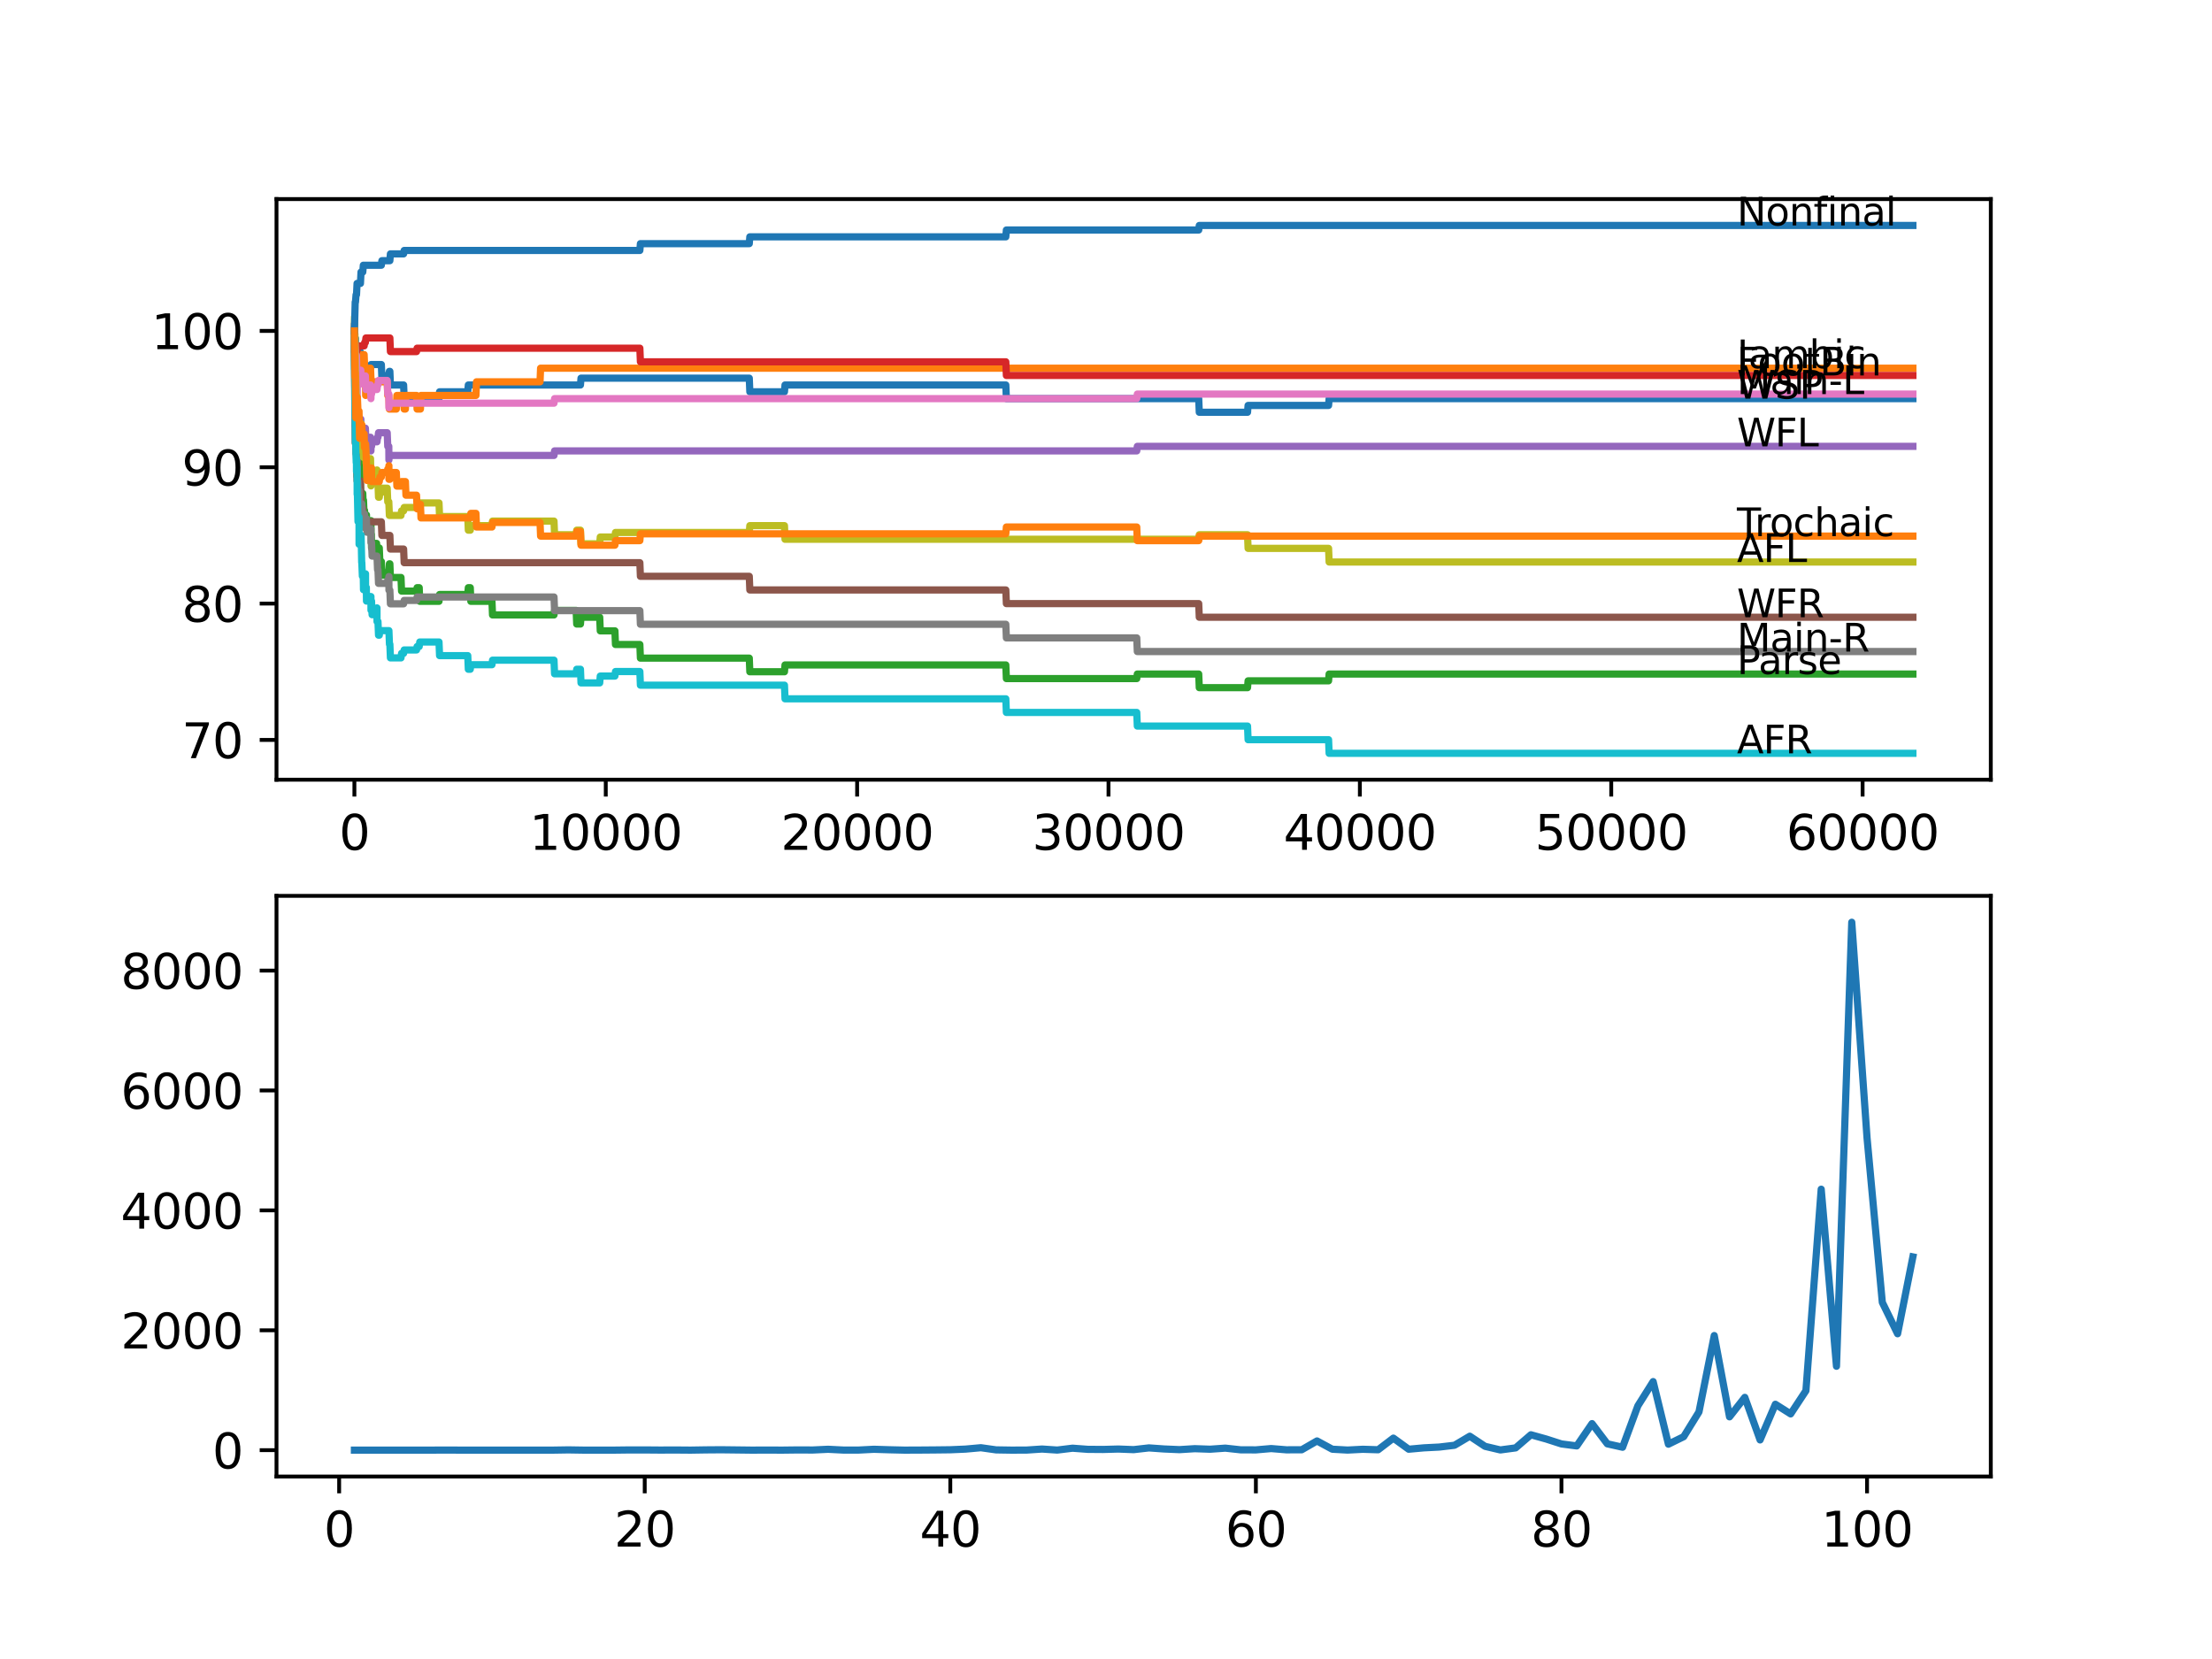 <?xml version="1.0" encoding="utf-8" standalone="no"?>
<!DOCTYPE svg PUBLIC "-//W3C//DTD SVG 1.1//EN"
  "http://www.w3.org/Graphics/SVG/1.1/DTD/svg11.dtd">
<svg xmlns:xlink="http://www.w3.org/1999/xlink" width="460.8pt" height="345.6pt" viewBox="0 0 460.8 345.6" xmlns="http://www.w3.org/2000/svg" version="1.1">
 <defs>
  <style type="text/css">*{stroke-linejoin: round; stroke-linecap: butt}</style>
 </defs>
 <g id="figure_1">
  <g id="patch_1">
   <path d="M 0 345.6 
L 460.8 345.6 
L 460.8 0 
L 0 0 
z
" style="fill: #ffffff"/>
  </g>
  <g id="axes_1">
   <g id="patch_2">
    <path d="M 57.6 162.432 
L 414.72 162.432 
L 414.72 41.472 
L 57.6 41.472 
z
" style="fill: #ffffff"/>
   </g>
   <g id="matplotlib.axis_1">
    <g id="xtick_1">
     <g id="line2d_1">
      <defs>
       <path id="m89cb41bf70" d="M 0 0 
L 0 3.5 
" style="stroke: #000000; stroke-width: 0.8"/>
      </defs>
      <g>
       <use xlink:href="#m89cb41bf70" x="73.827" y="162.432" style="stroke: #000000; stroke-width: 0.8"/>
      </g>
     </g>
     <g id="text_1">
      <!-- 0 -->
      <g transform="translate(70.646 177.03)scale(0.1 -0.1)">
       <defs>
        <path id="DejaVuSans-30" d="M 2034 4250 
Q 1547 4250 1301 3770 
Q 1056 3291 1056 2328 
Q 1056 1369 1301 889 
Q 1547 409 2034 409 
Q 2525 409 2770 889 
Q 3016 1369 3016 2328 
Q 3016 3291 2770 3770 
Q 2525 4250 2034 4250 
z
M 2034 4750 
Q 2819 4750 3233 4129 
Q 3647 3509 3647 2328 
Q 3647 1150 3233 529 
Q 2819 -91 2034 -91 
Q 1250 -91 836 529 
Q 422 1150 422 2328 
Q 422 3509 836 4129 
Q 1250 4750 2034 4750 
z
" transform="scale(0.016)"/>
       </defs>
       <use xlink:href="#DejaVuSans-30"/>
      </g>
     </g>
    </g>
    <g id="xtick_2">
     <g id="line2d_2">
      <g>
       <use xlink:href="#m89cb41bf70" x="126.192" y="162.432" style="stroke: #000000; stroke-width: 0.8"/>
      </g>
     </g>
     <g id="text_2">
      <!-- 10000 -->
      <g transform="translate(110.286 177.03)scale(0.1 -0.1)">
       <defs>
        <path id="DejaVuSans-31" d="M 794 531 
L 1825 531 
L 1825 4091 
L 703 3866 
L 703 4441 
L 1819 4666 
L 2450 4666 
L 2450 531 
L 3481 531 
L 3481 0 
L 794 0 
L 794 531 
z
" transform="scale(0.016)"/>
       </defs>
       <use xlink:href="#DejaVuSans-31"/>
       <use xlink:href="#DejaVuSans-30" x="63.623"/>
       <use xlink:href="#DejaVuSans-30" x="127.246"/>
       <use xlink:href="#DejaVuSans-30" x="190.869"/>
       <use xlink:href="#DejaVuSans-30" x="254.492"/>
      </g>
     </g>
    </g>
    <g id="xtick_3">
     <g id="line2d_3">
      <g>
       <use xlink:href="#m89cb41bf70" x="178.556" y="162.432" style="stroke: #000000; stroke-width: 0.8"/>
      </g>
     </g>
     <g id="text_3">
      <!-- 20000 -->
      <g transform="translate(162.65 177.03)scale(0.1 -0.1)">
       <defs>
        <path id="DejaVuSans-32" d="M 1228 531 
L 3431 531 
L 3431 0 
L 469 0 
L 469 531 
Q 828 903 1448 1529 
Q 2069 2156 2228 2338 
Q 2531 2678 2651 2914 
Q 2772 3150 2772 3378 
Q 2772 3750 2511 3984 
Q 2250 4219 1831 4219 
Q 1534 4219 1204 4116 
Q 875 4013 500 3803 
L 500 4441 
Q 881 4594 1212 4672 
Q 1544 4750 1819 4750 
Q 2544 4750 2975 4387 
Q 3406 4025 3406 3419 
Q 3406 3131 3298 2873 
Q 3191 2616 2906 2266 
Q 2828 2175 2409 1742 
Q 1991 1309 1228 531 
z
" transform="scale(0.016)"/>
       </defs>
       <use xlink:href="#DejaVuSans-32"/>
       <use xlink:href="#DejaVuSans-30" x="63.623"/>
       <use xlink:href="#DejaVuSans-30" x="127.246"/>
       <use xlink:href="#DejaVuSans-30" x="190.869"/>
       <use xlink:href="#DejaVuSans-30" x="254.492"/>
      </g>
     </g>
    </g>
    <g id="xtick_4">
     <g id="line2d_4">
      <g>
       <use xlink:href="#m89cb41bf70" x="230.921" y="162.432" style="stroke: #000000; stroke-width: 0.8"/>
      </g>
     </g>
     <g id="text_4">
      <!-- 30000 -->
      <g transform="translate(215.015 177.03)scale(0.1 -0.1)">
       <defs>
        <path id="DejaVuSans-33" d="M 2597 2516 
Q 3050 2419 3304 2112 
Q 3559 1806 3559 1356 
Q 3559 666 3084 287 
Q 2609 -91 1734 -91 
Q 1441 -91 1130 -33 
Q 819 25 488 141 
L 488 750 
Q 750 597 1062 519 
Q 1375 441 1716 441 
Q 2309 441 2620 675 
Q 2931 909 2931 1356 
Q 2931 1769 2642 2001 
Q 2353 2234 1838 2234 
L 1294 2234 
L 1294 2753 
L 1863 2753 
Q 2328 2753 2575 2939 
Q 2822 3125 2822 3475 
Q 2822 3834 2567 4026 
Q 2313 4219 1838 4219 
Q 1578 4219 1281 4162 
Q 984 4106 628 3988 
L 628 4550 
Q 988 4650 1302 4700 
Q 1616 4750 1894 4750 
Q 2613 4750 3031 4423 
Q 3450 4097 3450 3541 
Q 3450 3153 3228 2886 
Q 3006 2619 2597 2516 
z
" transform="scale(0.016)"/>
       </defs>
       <use xlink:href="#DejaVuSans-33"/>
       <use xlink:href="#DejaVuSans-30" x="63.623"/>
       <use xlink:href="#DejaVuSans-30" x="127.246"/>
       <use xlink:href="#DejaVuSans-30" x="190.869"/>
       <use xlink:href="#DejaVuSans-30" x="254.492"/>
      </g>
     </g>
    </g>
    <g id="xtick_5">
     <g id="line2d_5">
      <g>
       <use xlink:href="#m89cb41bf70" x="283.285" y="162.432" style="stroke: #000000; stroke-width: 0.8"/>
      </g>
     </g>
     <g id="text_5">
      <!-- 40000 -->
      <g transform="translate(267.379 177.03)scale(0.1 -0.1)">
       <defs>
        <path id="DejaVuSans-34" d="M 2419 4116 
L 825 1625 
L 2419 1625 
L 2419 4116 
z
M 2253 4666 
L 3047 4666 
L 3047 1625 
L 3713 1625 
L 3713 1100 
L 3047 1100 
L 3047 0 
L 2419 0 
L 2419 1100 
L 313 1100 
L 313 1709 
L 2253 4666 
z
" transform="scale(0.016)"/>
       </defs>
       <use xlink:href="#DejaVuSans-34"/>
       <use xlink:href="#DejaVuSans-30" x="63.623"/>
       <use xlink:href="#DejaVuSans-30" x="127.246"/>
       <use xlink:href="#DejaVuSans-30" x="190.869"/>
       <use xlink:href="#DejaVuSans-30" x="254.492"/>
      </g>
     </g>
    </g>
    <g id="xtick_6">
     <g id="line2d_6">
      <g>
       <use xlink:href="#m89cb41bf70" x="335.65" y="162.432" style="stroke: #000000; stroke-width: 0.8"/>
      </g>
     </g>
     <g id="text_6">
      <!-- 50000 -->
      <g transform="translate(319.744 177.03)scale(0.1 -0.1)">
       <defs>
        <path id="DejaVuSans-35" d="M 691 4666 
L 3169 4666 
L 3169 4134 
L 1269 4134 
L 1269 2991 
Q 1406 3038 1543 3061 
Q 1681 3084 1819 3084 
Q 2600 3084 3056 2656 
Q 3513 2228 3513 1497 
Q 3513 744 3044 326 
Q 2575 -91 1722 -91 
Q 1428 -91 1123 -41 
Q 819 9 494 109 
L 494 744 
Q 775 591 1075 516 
Q 1375 441 1709 441 
Q 2250 441 2565 725 
Q 2881 1009 2881 1497 
Q 2881 1984 2565 2268 
Q 2250 2553 1709 2553 
Q 1456 2553 1204 2497 
Q 953 2441 691 2322 
L 691 4666 
z
" transform="scale(0.016)"/>
       </defs>
       <use xlink:href="#DejaVuSans-35"/>
       <use xlink:href="#DejaVuSans-30" x="63.623"/>
       <use xlink:href="#DejaVuSans-30" x="127.246"/>
       <use xlink:href="#DejaVuSans-30" x="190.869"/>
       <use xlink:href="#DejaVuSans-30" x="254.492"/>
      </g>
     </g>
    </g>
    <g id="xtick_7">
     <g id="line2d_7">
      <g>
       <use xlink:href="#m89cb41bf70" x="388.014" y="162.432" style="stroke: #000000; stroke-width: 0.8"/>
      </g>
     </g>
     <g id="text_7">
      <!-- 60000 -->
      <g transform="translate(372.108 177.03)scale(0.1 -0.1)">
       <defs>
        <path id="DejaVuSans-36" d="M 2113 2584 
Q 1688 2584 1439 2293 
Q 1191 2003 1191 1497 
Q 1191 994 1439 701 
Q 1688 409 2113 409 
Q 2538 409 2786 701 
Q 3034 994 3034 1497 
Q 3034 2003 2786 2293 
Q 2538 2584 2113 2584 
z
M 3366 4563 
L 3366 3988 
Q 3128 4100 2886 4159 
Q 2644 4219 2406 4219 
Q 1781 4219 1451 3797 
Q 1122 3375 1075 2522 
Q 1259 2794 1537 2939 
Q 1816 3084 2150 3084 
Q 2853 3084 3261 2657 
Q 3669 2231 3669 1497 
Q 3669 778 3244 343 
Q 2819 -91 2113 -91 
Q 1303 -91 875 529 
Q 447 1150 447 2328 
Q 447 3434 972 4092 
Q 1497 4750 2381 4750 
Q 2619 4750 2861 4703 
Q 3103 4656 3366 4563 
z
" transform="scale(0.016)"/>
       </defs>
       <use xlink:href="#DejaVuSans-36"/>
       <use xlink:href="#DejaVuSans-30" x="63.623"/>
       <use xlink:href="#DejaVuSans-30" x="127.246"/>
       <use xlink:href="#DejaVuSans-30" x="190.869"/>
       <use xlink:href="#DejaVuSans-30" x="254.492"/>
      </g>
     </g>
    </g>
   </g>
   <g id="matplotlib.axis_2">
    <g id="ytick_1">
     <g id="line2d_8">
      <defs>
       <path id="m3b812ef0d5" d="M 0 0 
L -3.5 0 
" style="stroke: #000000; stroke-width: 0.8"/>
      </defs>
      <g>
       <use xlink:href="#m3b812ef0d5" x="57.6" y="154.141" style="stroke: #000000; stroke-width: 0.8"/>
      </g>
     </g>
     <g id="text_8">
      <!-- 70 -->
      <g transform="translate(37.875 157.94)scale(0.1 -0.1)">
       <defs>
        <path id="DejaVuSans-37" d="M 525 4666 
L 3525 4666 
L 3525 4397 
L 1831 0 
L 1172 0 
L 2766 4134 
L 525 4134 
L 525 4666 
z
" transform="scale(0.016)"/>
       </defs>
       <use xlink:href="#DejaVuSans-37"/>
       <use xlink:href="#DejaVuSans-30" x="63.623"/>
      </g>
     </g>
    </g>
    <g id="ytick_2">
     <g id="line2d_9">
      <g>
       <use xlink:href="#m3b812ef0d5" x="57.6" y="125.739" style="stroke: #000000; stroke-width: 0.8"/>
      </g>
     </g>
     <g id="text_9">
      <!-- 80 -->
      <g transform="translate(37.875 129.538)scale(0.1 -0.1)">
       <defs>
        <path id="DejaVuSans-38" d="M 2034 2216 
Q 1584 2216 1326 1975 
Q 1069 1734 1069 1313 
Q 1069 891 1326 650 
Q 1584 409 2034 409 
Q 2484 409 2743 651 
Q 3003 894 3003 1313 
Q 3003 1734 2745 1975 
Q 2488 2216 2034 2216 
z
M 1403 2484 
Q 997 2584 770 2862 
Q 544 3141 544 3541 
Q 544 4100 942 4425 
Q 1341 4750 2034 4750 
Q 2731 4750 3128 4425 
Q 3525 4100 3525 3541 
Q 3525 3141 3298 2862 
Q 3072 2584 2669 2484 
Q 3125 2378 3379 2068 
Q 3634 1759 3634 1313 
Q 3634 634 3220 271 
Q 2806 -91 2034 -91 
Q 1263 -91 848 271 
Q 434 634 434 1313 
Q 434 1759 690 2068 
Q 947 2378 1403 2484 
z
M 1172 3481 
Q 1172 3119 1398 2916 
Q 1625 2713 2034 2713 
Q 2441 2713 2670 2916 
Q 2900 3119 2900 3481 
Q 2900 3844 2670 4047 
Q 2441 4250 2034 4250 
Q 1625 4250 1398 4047 
Q 1172 3844 1172 3481 
z
" transform="scale(0.016)"/>
       </defs>
       <use xlink:href="#DejaVuSans-38"/>
       <use xlink:href="#DejaVuSans-30" x="63.623"/>
      </g>
     </g>
    </g>
    <g id="ytick_3">
     <g id="line2d_10">
      <g>
       <use xlink:href="#m3b812ef0d5" x="57.6" y="97.337" style="stroke: #000000; stroke-width: 0.8"/>
      </g>
     </g>
     <g id="text_10">
      <!-- 90 -->
      <g transform="translate(37.875 101.136)scale(0.1 -0.1)">
       <defs>
        <path id="DejaVuSans-39" d="M 703 97 
L 703 672 
Q 941 559 1184 500 
Q 1428 441 1663 441 
Q 2288 441 2617 861 
Q 2947 1281 2994 2138 
Q 2813 1869 2534 1725 
Q 2256 1581 1919 1581 
Q 1219 1581 811 2004 
Q 403 2428 403 3163 
Q 403 3881 828 4315 
Q 1253 4750 1959 4750 
Q 2769 4750 3195 4129 
Q 3622 3509 3622 2328 
Q 3622 1225 3098 567 
Q 2575 -91 1691 -91 
Q 1453 -91 1209 -44 
Q 966 3 703 97 
z
M 1959 2075 
Q 2384 2075 2632 2365 
Q 2881 2656 2881 3163 
Q 2881 3666 2632 3958 
Q 2384 4250 1959 4250 
Q 1534 4250 1286 3958 
Q 1038 3666 1038 3163 
Q 1038 2656 1286 2365 
Q 1534 2075 1959 2075 
z
" transform="scale(0.016)"/>
       </defs>
       <use xlink:href="#DejaVuSans-39"/>
       <use xlink:href="#DejaVuSans-30" x="63.623"/>
      </g>
     </g>
    </g>
    <g id="ytick_4">
     <g id="line2d_11">
      <g>
       <use xlink:href="#m3b812ef0d5" x="57.6" y="68.935" style="stroke: #000000; stroke-width: 0.8"/>
      </g>
     </g>
     <g id="text_11">
      <!-- 100 -->
      <g transform="translate(31.512 72.734)scale(0.1 -0.1)">
       <use xlink:href="#DejaVuSans-31"/>
       <use xlink:href="#DejaVuSans-30" x="63.623"/>
       <use xlink:href="#DejaVuSans-30" x="127.246"/>
      </g>
     </g>
    </g>
   </g>
   <g id="line2d_12">
    <path d="M 73.833 68.935 
L 73.838 68.935 
L 73.843 67.514 
L 73.911 75.23 
L 73.922 75.23 
L 73.937 75.23 
L 74.053 70.497 
L 74.058 73.337 
L 74.089 73.337 
L 74.126 71.917 
L 74.131 74.757 
L 74.199 73.337 
L 74.257 73.337 
L 74.267 71.917 
L 74.351 77.597 
L 74.388 77.597 
L 74.508 74.757 
L 74.796 74.757 
L 74.911 73.337 
L 75.089 73.337 
L 75.21 79.017 
L 75.226 79.017 
L 75.346 76.177 
L 75.571 76.177 
L 75.676 79.017 
L 75.681 77.597 
L 76.147 77.597 
L 76.262 76.65 
L 77.189 76.65 
L 77.304 75.94 
L 79.441 75.94 
L 79.556 78.781 
L 80.661 78.781 
L 80.776 78.071 
L 80.996 78.071 
L 81.111 77.36 
L 81.216 77.36 
L 81.331 80.201 
L 84.08 80.201 
L 84.196 83.041 
L 91.453 83.041 
L 91.569 81.621 
L 97.444 81.621 
L 97.559 80.201 
L 120.919 80.201 
L 121.034 78.781 
L 156.087 78.781 
L 156.202 81.621 
L 163.418 81.621 
L 163.533 80.201 
L 209.53 80.201 
L 209.645 83.041 
L 249.715 83.041 
L 249.83 85.881 
L 259.884 85.881 
L 259.999 84.461 
L 276.766 84.461 
L 276.881 83.041 
L 398.487 83.041 
L 398.487 83.041 
" clip-path="url(#pce8c60e734)" style="fill: none; stroke: #1f77b4; stroke-width: 1.5; stroke-linecap: square"/>
   </g>
   <g id="line2d_13">
    <path d="M 73.833 68.935 
L 73.848 68.366 
L 73.869 74.047 
L 73.88 74.047 
L 74.006 82.378 
L 74.126 76.698 
L 74.807 76.698 
L 74.922 73.858 
L 75.854 73.858 
L 75.969 76.698 
L 76.116 76.698 
L 76.173 82.378 
L 76.231 79.538 
L 76.383 79.538 
L 76.498 76.698 
L 77.189 76.698 
L 77.304 79.538 
L 80.661 79.538 
L 80.776 82.378 
L 80.996 82.378 
L 81.111 85.218 
L 82.562 85.218 
L 82.677 82.378 
L 84.08 82.378 
L 84.196 85.218 
L 84.452 85.218 
L 84.567 82.378 
L 86.772 82.378 
L 86.887 85.218 
L 87.584 85.218 
L 87.699 82.378 
L 99.146 82.378 
L 99.261 79.538 
L 112.499 79.538 
L 112.614 76.698 
L 398.487 76.698 
L 398.487 76.698 
" clip-path="url(#pce8c60e734)" style="fill: none; stroke: #ff7f0e; stroke-width: 1.5; stroke-linecap: square"/>
   </g>
   <g id="line2d_14">
    <path d="M 73.833 68.935 
L 73.937 82.662 
L 73.958 79.349 
L 73.974 79.349 
L 74.089 83.609 
L 74.11 83.609 
L 74.152 89.289 
L 74.225 87.869 
L 74.246 87.869 
L 74.372 96.39 
L 74.383 96.39 
L 74.388 99.23 
L 74.461 95.443 
L 74.487 95.443 
L 74.55 95.443 
L 74.665 94.496 
L 74.765 94.496 
L 74.791 97.337 
L 74.875 95.206 
L 74.906 95.206 
L 75.027 100.887 
L 75.089 100.887 
L 75.21 106.567 
L 75.226 106.567 
L 75.346 103.727 
L 75.372 103.727 
L 75.487 102.78 
L 75.571 102.78 
L 75.676 105.621 
L 75.681 104.201 
L 75.723 104.201 
L 75.838 107.041 
L 75.854 107.041 
L 75.938 106.331 
L 75.943 109.171 
L 75.948 109.171 
L 76.147 109.171 
L 76.262 108.224 
L 76.315 108.224 
L 76.346 107.277 
L 76.351 110.118 
L 76.414 110.118 
L 77.189 110.118 
L 77.284 108.461 
L 77.289 111.301 
L 77.362 111.301 
L 77.399 114.141 
L 77.472 113.195 
L 78.451 113.195 
L 78.535 116.035 
L 78.561 115.088 
L 78.739 115.088 
L 78.854 114.141 
L 79.012 114.141 
L 79.127 116.981 
L 79.441 116.981 
L 79.556 119.822 
L 80.661 119.822 
L 80.776 119.112 
L 80.996 119.112 
L 81.117 117.455 
L 81.216 117.455 
L 81.331 120.295 
L 83.536 120.295 
L 83.651 123.135 
L 86.772 123.135 
L 86.887 122.425 
L 87.327 122.425 
L 87.442 125.265 
L 91.453 125.265 
L 91.569 123.845 
L 97.444 123.845 
L 97.559 122.425 
L 97.968 122.425 
L 98.083 125.265 
L 102.487 125.265 
L 102.602 128.106 
L 115.41 128.106 
L 115.525 127.159 
L 120.023 127.159 
L 120.139 129.999 
L 120.919 129.999 
L 121.034 128.579 
L 124.93 128.579 
L 125.045 131.419 
L 128.098 131.419 
L 128.213 134.259 
L 133.293 134.259 
L 133.408 137.1 
L 156.087 137.1 
L 156.202 139.94 
L 163.418 139.94 
L 163.533 138.52 
L 209.53 138.52 
L 209.645 141.36 
L 236.807 141.36 
L 236.922 140.413 
L 249.715 140.413 
L 249.83 143.253 
L 259.884 143.253 
L 259.999 141.833 
L 276.766 141.833 
L 276.881 140.413 
L 398.487 140.413 
L 398.487 140.413 
" clip-path="url(#pce8c60e734)" style="fill: none; stroke: #2ca02c; stroke-width: 1.5; stroke-linecap: square"/>
   </g>
   <g id="line2d_15">
    <path d="M 73.833 68.935 
L 73.843 68.366 
L 73.864 73.337 
L 73.906 72.627 
L 73.911 72.627 
L 73.937 72.059 
L 73.943 74.899 
L 74.006 73.952 
L 74.11 73.952 
L 74.225 73.005 
L 74.383 73.005 
L 74.498 72.059 
L 75.854 72.059 
L 75.969 71.349 
L 76.116 71.349 
L 76.231 70.402 
L 81.216 70.402 
L 81.331 73.242 
L 86.772 73.242 
L 86.887 72.532 
L 133.293 72.532 
L 133.408 75.372 
L 209.53 75.372 
L 209.645 78.213 
L 398.487 78.213 
L 398.487 78.213 
" clip-path="url(#pce8c60e734)" style="fill: none; stroke: #d62728; stroke-width: 1.5; stroke-linecap: square"/>
   </g>
   <g id="line2d_16">
    <path d="M 73.833 68.935 
L 73.848 68.935 
L 73.859 68.461 
L 73.901 73.432 
L 73.911 72.863 
L 73.937 72.863 
L 74.053 75.704 
L 74.089 75.704 
L 74.21 81.384 
L 74.257 81.384 
L 74.377 87.065 
L 74.383 87.065 
L 74.456 89.905 
L 74.493 88.958 
L 74.55 88.958 
L 74.665 88.011 
L 74.791 88.011 
L 74.906 87.301 
L 75.163 87.301 
L 75.278 90.141 
L 75.372 90.141 
L 75.487 89.195 
L 76.116 89.195 
L 76.231 92.035 
L 76.315 92.035 
L 76.43 91.088 
L 77.189 91.088 
L 77.273 93.928 
L 77.299 92.982 
L 77.399 92.982 
L 77.514 92.035 
L 78.535 92.035 
L 78.65 91.088 
L 78.739 91.088 
L 78.854 90.141 
L 80.661 90.141 
L 80.776 92.982 
L 80.996 92.982 
L 81.017 95.822 
L 81.106 94.875 
L 115.41 94.875 
L 115.525 93.928 
L 236.807 93.928 
L 236.922 92.982 
L 398.487 92.982 
L 398.487 92.982 
" clip-path="url(#pce8c60e734)" style="fill: none; stroke: #9467bd; stroke-width: 1.5; stroke-linecap: square"/>
   </g>
   <g id="line2d_17">
    <path d="M 73.833 68.935 
L 73.979 88.816 
L 74.053 88.816 
L 74.173 94.496 
L 74.267 94.496 
L 74.388 100.177 
L 75.089 100.177 
L 75.21 105.857 
L 75.571 105.857 
L 75.686 108.698 
L 79.441 108.698 
L 79.556 111.538 
L 81.216 111.538 
L 81.331 114.378 
L 84.08 114.378 
L 84.196 117.218 
L 133.293 117.218 
L 133.408 120.058 
L 156.087 120.058 
L 156.202 122.899 
L 209.53 122.899 
L 209.645 125.739 
L 249.715 125.739 
L 249.83 128.579 
L 398.487 128.579 
L 398.487 128.579 
" clip-path="url(#pce8c60e734)" style="fill: none; stroke: #8c564b; stroke-width: 1.5; stroke-linecap: square"/>
   </g>
   <g id="line2d_18">
    <path d="M 73.833 68.935 
L 73.843 68.935 
L 73.859 67.514 
L 73.901 71.775 
L 73.937 71.207 
L 74.053 74.047 
L 74.089 74.047 
L 74.131 79.727 
L 74.199 74.047 
L 74.257 74.047 
L 74.377 79.727 
L 74.383 79.727 
L 74.419 82.568 
L 74.461 78.781 
L 74.487 78.781 
L 74.55 78.781 
L 74.665 77.834 
L 74.791 77.834 
L 74.906 77.124 
L 75.163 77.124 
L 75.278 79.964 
L 75.372 79.964 
L 75.487 79.017 
L 75.938 79.017 
L 76.053 78.307 
L 76.116 78.307 
L 76.231 81.147 
L 76.315 81.147 
L 76.43 80.201 
L 77.189 80.201 
L 77.273 83.041 
L 77.299 82.094 
L 77.399 82.094 
L 77.514 81.147 
L 78.535 81.147 
L 78.65 80.201 
L 78.739 80.201 
L 78.854 79.254 
L 80.661 79.254 
L 80.776 82.094 
L 80.996 82.094 
L 81.017 84.934 
L 81.106 83.988 
L 115.41 83.988 
L 115.525 83.041 
L 236.807 83.041 
L 236.922 82.094 
L 398.487 82.094 
L 398.487 82.094 
" clip-path="url(#pce8c60e734)" style="fill: none; stroke: #e377c2; stroke-width: 1.5; stroke-linecap: square"/>
   </g>
   <g id="line2d_19">
    <path d="M 73.833 68.935 
L 73.974 92.272 
L 73.985 91.325 
L 74.053 91.325 
L 74.131 89.81 
L 74.136 92.65 
L 74.147 92.65 
L 74.168 92.65 
L 74.283 95.491 
L 74.383 95.491 
L 74.419 94.544 
L 74.461 100.224 
L 74.466 100.224 
L 74.55 100.224 
L 74.665 103.064 
L 74.765 103.064 
L 74.791 102.118 
L 74.796 104.958 
L 74.864 104.958 
L 75.372 104.958 
L 75.487 107.798 
L 75.854 107.798 
L 75.938 107.088 
L 75.943 109.928 
L 75.948 109.928 
L 76.116 109.928 
L 76.236 108.035 
L 76.315 108.035 
L 76.43 110.875 
L 77.189 110.875 
L 77.273 110.165 
L 77.278 113.005 
L 77.284 113.005 
L 77.399 113.005 
L 77.514 115.845 
L 78.535 115.845 
L 78.65 118.686 
L 78.739 118.686 
L 78.854 121.526 
L 80.661 121.526 
L 80.776 120.816 
L 80.996 120.816 
L 81.017 120.106 
L 81.022 122.946 
L 81.09 122.946 
L 81.216 122.946 
L 81.331 125.786 
L 84.08 125.786 
L 84.196 125.076 
L 86.772 125.076 
L 86.887 124.366 
L 115.41 124.366 
L 115.525 127.206 
L 133.293 127.206 
L 133.408 130.046 
L 209.53 130.046 
L 209.645 132.887 
L 236.807 132.887 
L 236.922 135.727 
L 398.487 135.727 
L 398.487 135.727 
" clip-path="url(#pce8c60e734)" style="fill: none; stroke: #7f7f7f; stroke-width: 1.5; stroke-linecap: square"/>
   </g>
   <g id="line2d_20">
    <path d="M 73.833 68.935 
L 73.864 66 
L 73.896 72.863 
L 73.937 69.597 
L 74.053 79.065 
L 74.063 78.497 
L 74.089 78.497 
L 74.205 83.23 
L 74.246 83.23 
L 74.257 82.284 
L 74.262 85.124 
L 74.356 82.757 
L 74.388 82.757 
L 74.508 88.437 
L 74.55 88.437 
L 74.665 91.278 
L 74.765 91.278 
L 74.796 89.621 
L 74.801 92.461 
L 74.864 92.461 
L 74.906 92.461 
L 75.027 90.567 
L 75.089 90.567 
L 75.205 88.201 
L 75.226 88.201 
L 75.346 93.881 
L 75.571 93.881 
L 75.676 92.461 
L 75.723 95.301 
L 75.786 94.354 
L 75.938 94.354 
L 76.053 93.644 
L 76.147 93.644 
L 76.262 96.485 
L 76.346 96.485 
L 76.461 95.538 
L 77.189 95.538 
L 77.284 101.218 
L 77.304 100.272 
L 77.362 100.272 
L 77.477 99.325 
L 78.451 99.325 
L 78.535 97.905 
L 78.54 100.745 
L 78.556 100.745 
L 78.739 100.745 
L 78.854 103.585 
L 79.012 103.585 
L 79.127 102.638 
L 79.441 102.638 
L 79.556 101.692 
L 80.661 101.692 
L 80.776 104.532 
L 80.996 104.532 
L 81.111 107.372 
L 83.536 107.372 
L 83.651 106.425 
L 84.08 106.425 
L 84.196 105.715 
L 87.327 105.715 
L 87.442 104.769 
L 91.453 104.769 
L 91.569 107.609 
L 97.444 107.609 
L 97.559 110.449 
L 97.968 110.449 
L 98.083 109.502 
L 102.487 109.502 
L 102.602 108.555 
L 115.41 108.555 
L 115.525 111.396 
L 120.023 111.396 
L 120.139 110.449 
L 120.919 110.449 
L 121.034 113.289 
L 124.93 113.289 
L 125.045 111.869 
L 128.098 111.869 
L 128.213 110.922 
L 156.087 110.922 
L 156.202 109.502 
L 163.418 109.502 
L 163.533 112.342 
L 249.715 112.342 
L 249.83 111.396 
L 259.884 111.396 
L 259.999 114.236 
L 276.766 114.236 
L 276.881 117.076 
L 398.487 117.076 
L 398.487 117.076 
" clip-path="url(#pce8c60e734)" style="fill: none; stroke: #bcbd22; stroke-width: 1.5; stroke-linecap: square"/>
   </g>
   <g id="line2d_21">
    <path d="M 73.833 68.935 
L 73.838 68.366 
L 73.854 76.887 
L 73.875 76.177 
L 73.88 76.177 
L 73.885 75.467 
L 73.906 83.278 
L 73.937 82.71 
L 74.053 92.177 
L 74.063 91.609 
L 74.089 91.609 
L 74.205 96.343 
L 74.246 96.343 
L 74.257 95.396 
L 74.262 98.236 
L 74.346 98.236 
L 74.383 98.236 
L 74.388 97.289 
L 74.403 102.97 
L 74.456 102.97 
L 74.576 108.65 
L 74.765 108.65 
L 74.791 107.703 
L 74.801 113.384 
L 74.849 113.384 
L 74.906 113.384 
L 75.027 111.49 
L 75.226 111.49 
L 75.346 117.171 
L 75.372 117.171 
L 75.487 120.011 
L 75.676 120.011 
L 75.723 122.851 
L 75.786 121.905 
L 75.854 121.905 
L 75.974 120.484 
L 76.116 120.484 
L 76.147 119.538 
L 76.152 122.378 
L 76.215 122.378 
L 76.315 122.378 
L 76.346 125.218 
L 76.425 124.271 
L 77.273 124.271 
L 77.284 127.112 
L 77.383 125.218 
L 77.399 125.218 
L 77.514 128.058 
L 78.451 128.058 
L 78.535 126.638 
L 78.54 129.478 
L 78.556 129.478 
L 78.739 129.478 
L 78.854 132.319 
L 79.012 132.319 
L 79.127 131.372 
L 81.017 131.372 
L 81.132 134.212 
L 81.216 134.212 
L 81.331 137.052 
L 83.536 137.052 
L 83.651 136.106 
L 84.08 136.106 
L 84.196 135.396 
L 86.772 135.396 
L 86.887 134.685 
L 87.327 134.685 
L 87.442 133.739 
L 91.453 133.739 
L 91.569 136.579 
L 97.444 136.579 
L 97.559 139.419 
L 97.968 139.419 
L 98.083 138.472 
L 102.487 138.472 
L 102.602 137.526 
L 115.41 137.526 
L 115.525 140.366 
L 120.023 140.366 
L 120.139 139.419 
L 120.919 139.419 
L 121.034 142.259 
L 124.93 142.259 
L 125.045 140.839 
L 128.098 140.839 
L 128.213 139.893 
L 133.293 139.893 
L 133.408 142.733 
L 163.418 142.733 
L 163.533 145.573 
L 209.53 145.573 
L 209.645 148.413 
L 236.807 148.413 
L 236.922 151.253 
L 259.884 151.253 
L 259.999 154.094 
L 276.766 154.094 
L 276.881 156.934 
L 398.487 156.934 
L 398.487 156.934 
" clip-path="url(#pce8c60e734)" style="fill: none; stroke: #17becf; stroke-width: 1.5; stroke-linecap: square"/>
   </g>
   <g id="line2d_22">
    <path d="M 73.833 68.935 
L 73.995 62.923 
L 74.053 62.923 
L 74.173 61.408 
L 74.267 61.408 
L 74.383 59.041 
L 75.089 59.041 
L 75.205 56.674 
L 75.571 56.674 
L 75.686 55.254 
L 79.441 55.254 
L 79.556 54.307 
L 81.216 54.307 
L 81.331 52.887 
L 84.08 52.887 
L 84.196 52.177 
L 133.293 52.177 
L 133.408 50.757 
L 156.087 50.757 
L 156.202 49.337 
L 209.53 49.337 
L 209.645 47.917 
L 249.715 47.917 
L 249.83 46.97 
L 398.487 46.97 
L 398.487 46.97 
" clip-path="url(#pce8c60e734)" style="fill: none; stroke: #1f77b4; stroke-width: 1.5; stroke-linecap: square"/>
   </g>
   <g id="line2d_23">
    <path d="M 73.833 68.935 
L 73.953 78.639 
L 73.958 77.692 
L 74.006 77.692 
L 74.126 87.065 
L 74.131 86.118 
L 74.246 86.118 
L 74.372 82.804 
L 74.456 82.804 
L 74.571 85.644 
L 74.791 85.644 
L 74.906 91.325 
L 75.027 89.431 
L 75.163 89.431 
L 75.278 88.485 
L 75.372 88.485 
L 75.487 91.325 
L 75.723 91.325 
L 75.838 90.378 
L 75.854 90.378 
L 75.938 93.218 
L 75.964 92.508 
L 76.173 92.508 
L 76.289 95.349 
L 76.315 95.349 
L 76.43 100.082 
L 77.189 100.082 
L 77.31 98.425 
L 77.362 98.425 
L 77.399 97.479 
L 77.404 100.319 
L 77.462 100.319 
L 79.012 100.319 
L 79.127 99.372 
L 79.441 99.372 
L 79.556 98.425 
L 80.661 98.425 
L 80.776 97.715 
L 80.996 97.715 
L 81.017 97.005 
L 81.022 99.846 
L 81.09 99.846 
L 81.216 99.846 
L 81.331 98.425 
L 82.562 98.425 
L 82.677 101.266 
L 83.536 101.266 
L 83.651 100.319 
L 84.452 100.319 
L 84.567 103.159 
L 86.772 103.159 
L 86.887 105.999 
L 87.327 105.999 
L 87.442 105.053 
L 87.584 105.053 
L 87.699 107.893 
L 97.968 107.893 
L 98.083 106.946 
L 99.146 106.946 
L 99.261 109.786 
L 102.487 109.786 
L 102.602 108.84 
L 112.499 108.84 
L 112.614 111.68 
L 120.023 111.68 
L 120.139 110.733 
L 120.919 110.733 
L 121.034 113.573 
L 128.098 113.573 
L 128.213 112.626 
L 133.293 112.626 
L 133.408 111.206 
L 209.53 111.206 
L 209.645 109.786 
L 236.807 109.786 
L 236.922 112.626 
L 249.715 112.626 
L 249.83 111.68 
L 398.487 111.68 
L 398.487 111.68 
" clip-path="url(#pce8c60e734)" style="fill: none; stroke: #ff7f0e; stroke-width: 1.5; stroke-linecap: square"/>
   </g>
   <g id="patch_3">
    <path d="M 57.6 162.432 
L 57.6 41.472 
" style="fill: none; stroke: #000000; stroke-width: 0.8; stroke-linejoin: miter; stroke-linecap: square"/>
   </g>
   <g id="patch_4">
    <path d="M 414.72 162.432 
L 414.72 41.472 
" style="fill: none; stroke: #000000; stroke-width: 0.8; stroke-linejoin: miter; stroke-linecap: square"/>
   </g>
   <g id="patch_5">
    <path d="M 57.6 162.432 
L 414.72 162.432 
" style="fill: none; stroke: #000000; stroke-width: 0.8; stroke-linejoin: miter; stroke-linecap: square"/>
   </g>
   <g id="patch_6">
    <path d="M 57.6 41.472 
L 414.72 41.472 
" style="fill: none; stroke: #000000; stroke-width: 0.8; stroke-linejoin: miter; stroke-linecap: square"/>
   </g>
   <g id="text_12">
    <!-- WSP -->
    <g transform="translate(361.832 83.041)scale(0.08 -0.08)">
     <defs>
      <path id="DejaVuSans-57" d="M 213 4666 
L 850 4666 
L 1831 722 
L 2809 4666 
L 3519 4666 
L 4500 722 
L 5478 4666 
L 6119 4666 
L 4947 0 
L 4153 0 
L 3169 4050 
L 2175 0 
L 1381 0 
L 213 4666 
z
" transform="scale(0.016)"/>
      <path id="DejaVuSans-53" d="M 3425 4513 
L 3425 3897 
Q 3066 4069 2747 4153 
Q 2428 4238 2131 4238 
Q 1616 4238 1336 4038 
Q 1056 3838 1056 3469 
Q 1056 3159 1242 3001 
Q 1428 2844 1947 2747 
L 2328 2669 
Q 3034 2534 3370 2195 
Q 3706 1856 3706 1288 
Q 3706 609 3251 259 
Q 2797 -91 1919 -91 
Q 1588 -91 1214 -16 
Q 841 59 441 206 
L 441 856 
Q 825 641 1194 531 
Q 1563 422 1919 422 
Q 2459 422 2753 634 
Q 3047 847 3047 1241 
Q 3047 1584 2836 1778 
Q 2625 1972 2144 2069 
L 1759 2144 
Q 1053 2284 737 2584 
Q 422 2884 422 3419 
Q 422 4038 858 4394 
Q 1294 4750 2059 4750 
Q 2388 4750 2728 4690 
Q 3069 4631 3425 4513 
z
" transform="scale(0.016)"/>
      <path id="DejaVuSans-50" d="M 1259 4147 
L 1259 2394 
L 2053 2394 
Q 2494 2394 2734 2622 
Q 2975 2850 2975 3272 
Q 2975 3691 2734 3919 
Q 2494 4147 2053 4147 
L 1259 4147 
z
M 628 4666 
L 2053 4666 
Q 2838 4666 3239 4311 
Q 3641 3956 3641 3272 
Q 3641 2581 3239 2228 
Q 2838 1875 2053 1875 
L 1259 1875 
L 1259 0 
L 628 0 
L 628 4666 
z
" transform="scale(0.016)"/>
     </defs>
     <use xlink:href="#DejaVuSans-57"/>
     <use xlink:href="#DejaVuSans-53" x="98.877"/>
     <use xlink:href="#DejaVuSans-50" x="162.354"/>
    </g>
   </g>
   <g id="text_13">
    <!-- Iambic -->
    <g transform="translate(361.832 76.698)scale(0.08 -0.08)">
     <defs>
      <path id="DejaVuSans-49" d="M 628 4666 
L 1259 4666 
L 1259 0 
L 628 0 
L 628 4666 
z
" transform="scale(0.016)"/>
      <path id="DejaVuSans-61" d="M 2194 1759 
Q 1497 1759 1228 1600 
Q 959 1441 959 1056 
Q 959 750 1161 570 
Q 1363 391 1709 391 
Q 2188 391 2477 730 
Q 2766 1069 2766 1631 
L 2766 1759 
L 2194 1759 
z
M 3341 1997 
L 3341 0 
L 2766 0 
L 2766 531 
Q 2569 213 2275 61 
Q 1981 -91 1556 -91 
Q 1019 -91 701 211 
Q 384 513 384 1019 
Q 384 1609 779 1909 
Q 1175 2209 1959 2209 
L 2766 2209 
L 2766 2266 
Q 2766 2663 2505 2880 
Q 2244 3097 1772 3097 
Q 1472 3097 1187 3025 
Q 903 2953 641 2809 
L 641 3341 
Q 956 3463 1253 3523 
Q 1550 3584 1831 3584 
Q 2591 3584 2966 3190 
Q 3341 2797 3341 1997 
z
" transform="scale(0.016)"/>
      <path id="DejaVuSans-6d" d="M 3328 2828 
Q 3544 3216 3844 3400 
Q 4144 3584 4550 3584 
Q 5097 3584 5394 3201 
Q 5691 2819 5691 2113 
L 5691 0 
L 5113 0 
L 5113 2094 
Q 5113 2597 4934 2840 
Q 4756 3084 4391 3084 
Q 3944 3084 3684 2787 
Q 3425 2491 3425 1978 
L 3425 0 
L 2847 0 
L 2847 2094 
Q 2847 2600 2669 2842 
Q 2491 3084 2119 3084 
Q 1678 3084 1418 2786 
Q 1159 2488 1159 1978 
L 1159 0 
L 581 0 
L 581 3500 
L 1159 3500 
L 1159 2956 
Q 1356 3278 1631 3431 
Q 1906 3584 2284 3584 
Q 2666 3584 2933 3390 
Q 3200 3197 3328 2828 
z
" transform="scale(0.016)"/>
      <path id="DejaVuSans-62" d="M 3116 1747 
Q 3116 2381 2855 2742 
Q 2594 3103 2138 3103 
Q 1681 3103 1420 2742 
Q 1159 2381 1159 1747 
Q 1159 1113 1420 752 
Q 1681 391 2138 391 
Q 2594 391 2855 752 
Q 3116 1113 3116 1747 
z
M 1159 2969 
Q 1341 3281 1617 3432 
Q 1894 3584 2278 3584 
Q 2916 3584 3314 3078 
Q 3713 2572 3713 1747 
Q 3713 922 3314 415 
Q 2916 -91 2278 -91 
Q 1894 -91 1617 61 
Q 1341 213 1159 525 
L 1159 0 
L 581 0 
L 581 4863 
L 1159 4863 
L 1159 2969 
z
" transform="scale(0.016)"/>
      <path id="DejaVuSans-69" d="M 603 3500 
L 1178 3500 
L 1178 0 
L 603 0 
L 603 3500 
z
M 603 4863 
L 1178 4863 
L 1178 4134 
L 603 4134 
L 603 4863 
z
" transform="scale(0.016)"/>
      <path id="DejaVuSans-63" d="M 3122 3366 
L 3122 2828 
Q 2878 2963 2633 3030 
Q 2388 3097 2138 3097 
Q 1578 3097 1268 2742 
Q 959 2388 959 1747 
Q 959 1106 1268 751 
Q 1578 397 2138 397 
Q 2388 397 2633 464 
Q 2878 531 3122 666 
L 3122 134 
Q 2881 22 2623 -34 
Q 2366 -91 2075 -91 
Q 1284 -91 818 406 
Q 353 903 353 1747 
Q 353 2603 823 3093 
Q 1294 3584 2113 3584 
Q 2378 3584 2631 3529 
Q 2884 3475 3122 3366 
z
" transform="scale(0.016)"/>
     </defs>
     <use xlink:href="#DejaVuSans-49"/>
     <use xlink:href="#DejaVuSans-61" x="29.492"/>
     <use xlink:href="#DejaVuSans-6d" x="90.771"/>
     <use xlink:href="#DejaVuSans-62" x="188.184"/>
     <use xlink:href="#DejaVuSans-69" x="251.66"/>
     <use xlink:href="#DejaVuSans-63" x="279.443"/>
    </g>
   </g>
   <g id="text_14">
    <!-- Parse -->
    <g transform="translate(361.832 140.413)scale(0.08 -0.08)">
     <defs>
      <path id="DejaVuSans-72" d="M 2631 2963 
Q 2534 3019 2420 3045 
Q 2306 3072 2169 3072 
Q 1681 3072 1420 2755 
Q 1159 2438 1159 1844 
L 1159 0 
L 581 0 
L 581 3500 
L 1159 3500 
L 1159 2956 
Q 1341 3275 1631 3429 
Q 1922 3584 2338 3584 
Q 2397 3584 2469 3576 
Q 2541 3569 2628 3553 
L 2631 2963 
z
" transform="scale(0.016)"/>
      <path id="DejaVuSans-73" d="M 2834 3397 
L 2834 2853 
Q 2591 2978 2328 3040 
Q 2066 3103 1784 3103 
Q 1356 3103 1142 2972 
Q 928 2841 928 2578 
Q 928 2378 1081 2264 
Q 1234 2150 1697 2047 
L 1894 2003 
Q 2506 1872 2764 1633 
Q 3022 1394 3022 966 
Q 3022 478 2636 193 
Q 2250 -91 1575 -91 
Q 1294 -91 989 -36 
Q 684 19 347 128 
L 347 722 
Q 666 556 975 473 
Q 1284 391 1588 391 
Q 1994 391 2212 530 
Q 2431 669 2431 922 
Q 2431 1156 2273 1281 
Q 2116 1406 1581 1522 
L 1381 1569 
Q 847 1681 609 1914 
Q 372 2147 372 2553 
Q 372 3047 722 3315 
Q 1072 3584 1716 3584 
Q 2034 3584 2315 3537 
Q 2597 3491 2834 3397 
z
" transform="scale(0.016)"/>
      <path id="DejaVuSans-65" d="M 3597 1894 
L 3597 1613 
L 953 1613 
Q 991 1019 1311 708 
Q 1631 397 2203 397 
Q 2534 397 2845 478 
Q 3156 559 3463 722 
L 3463 178 
Q 3153 47 2828 -22 
Q 2503 -91 2169 -91 
Q 1331 -91 842 396 
Q 353 884 353 1716 
Q 353 2575 817 3079 
Q 1281 3584 2069 3584 
Q 2775 3584 3186 3129 
Q 3597 2675 3597 1894 
z
M 3022 2063 
Q 3016 2534 2758 2815 
Q 2500 3097 2075 3097 
Q 1594 3097 1305 2825 
Q 1016 2553 972 2059 
L 3022 2063 
z
" transform="scale(0.016)"/>
     </defs>
     <use xlink:href="#DejaVuSans-50"/>
     <use xlink:href="#DejaVuSans-61" x="55.803"/>
     <use xlink:href="#DejaVuSans-72" x="117.082"/>
     <use xlink:href="#DejaVuSans-73" x="158.195"/>
     <use xlink:href="#DejaVuSans-65" x="210.295"/>
    </g>
   </g>
   <g id="text_15">
    <!-- FootBin -->
    <g transform="translate(361.832 78.213)scale(0.08 -0.08)">
     <defs>
      <path id="DejaVuSans-46" d="M 628 4666 
L 3309 4666 
L 3309 4134 
L 1259 4134 
L 1259 2759 
L 3109 2759 
L 3109 2228 
L 1259 2228 
L 1259 0 
L 628 0 
L 628 4666 
z
" transform="scale(0.016)"/>
      <path id="DejaVuSans-6f" d="M 1959 3097 
Q 1497 3097 1228 2736 
Q 959 2375 959 1747 
Q 959 1119 1226 758 
Q 1494 397 1959 397 
Q 2419 397 2687 759 
Q 2956 1122 2956 1747 
Q 2956 2369 2687 2733 
Q 2419 3097 1959 3097 
z
M 1959 3584 
Q 2709 3584 3137 3096 
Q 3566 2609 3566 1747 
Q 3566 888 3137 398 
Q 2709 -91 1959 -91 
Q 1206 -91 779 398 
Q 353 888 353 1747 
Q 353 2609 779 3096 
Q 1206 3584 1959 3584 
z
" transform="scale(0.016)"/>
      <path id="DejaVuSans-74" d="M 1172 4494 
L 1172 3500 
L 2356 3500 
L 2356 3053 
L 1172 3053 
L 1172 1153 
Q 1172 725 1289 603 
Q 1406 481 1766 481 
L 2356 481 
L 2356 0 
L 1766 0 
Q 1100 0 847 248 
Q 594 497 594 1153 
L 594 3053 
L 172 3053 
L 172 3500 
L 594 3500 
L 594 4494 
L 1172 4494 
z
" transform="scale(0.016)"/>
      <path id="DejaVuSans-42" d="M 1259 2228 
L 1259 519 
L 2272 519 
Q 2781 519 3026 730 
Q 3272 941 3272 1375 
Q 3272 1813 3026 2020 
Q 2781 2228 2272 2228 
L 1259 2228 
z
M 1259 4147 
L 1259 2741 
L 2194 2741 
Q 2656 2741 2882 2914 
Q 3109 3088 3109 3444 
Q 3109 3797 2882 3972 
Q 2656 4147 2194 4147 
L 1259 4147 
z
M 628 4666 
L 2241 4666 
Q 2963 4666 3353 4366 
Q 3744 4066 3744 3513 
Q 3744 3084 3544 2831 
Q 3344 2578 2956 2516 
Q 3422 2416 3680 2098 
Q 3938 1781 3938 1306 
Q 3938 681 3513 340 
Q 3088 0 2303 0 
L 628 0 
L 628 4666 
z
" transform="scale(0.016)"/>
      <path id="DejaVuSans-6e" d="M 3513 2113 
L 3513 0 
L 2938 0 
L 2938 2094 
Q 2938 2591 2744 2837 
Q 2550 3084 2163 3084 
Q 1697 3084 1428 2787 
Q 1159 2491 1159 1978 
L 1159 0 
L 581 0 
L 581 3500 
L 1159 3500 
L 1159 2956 
Q 1366 3272 1645 3428 
Q 1925 3584 2291 3584 
Q 2894 3584 3203 3211 
Q 3513 2838 3513 2113 
z
" transform="scale(0.016)"/>
     </defs>
     <use xlink:href="#DejaVuSans-46"/>
     <use xlink:href="#DejaVuSans-6f" x="53.895"/>
     <use xlink:href="#DejaVuSans-6f" x="115.076"/>
     <use xlink:href="#DejaVuSans-74" x="176.258"/>
     <use xlink:href="#DejaVuSans-42" x="215.467"/>
     <use xlink:href="#DejaVuSans-69" x="284.07"/>
     <use xlink:href="#DejaVuSans-6e" x="311.854"/>
    </g>
   </g>
   <g id="text_16">
    <!-- WFL -->
    <g transform="translate(361.832 92.982)scale(0.08 -0.08)">
     <defs>
      <path id="DejaVuSans-4c" d="M 628 4666 
L 1259 4666 
L 1259 531 
L 3531 531 
L 3531 0 
L 628 0 
L 628 4666 
z
" transform="scale(0.016)"/>
     </defs>
     <use xlink:href="#DejaVuSans-57"/>
     <use xlink:href="#DejaVuSans-46" x="98.877"/>
     <use xlink:href="#DejaVuSans-4c" x="156.396"/>
    </g>
   </g>
   <g id="text_17">
    <!-- WFR -->
    <g transform="translate(361.832 128.579)scale(0.08 -0.08)">
     <defs>
      <path id="DejaVuSans-52" d="M 2841 2188 
Q 3044 2119 3236 1894 
Q 3428 1669 3622 1275 
L 4263 0 
L 3584 0 
L 2988 1197 
Q 2756 1666 2539 1819 
Q 2322 1972 1947 1972 
L 1259 1972 
L 1259 0 
L 628 0 
L 628 4666 
L 2053 4666 
Q 2853 4666 3247 4331 
Q 3641 3997 3641 3322 
Q 3641 2881 3436 2590 
Q 3231 2300 2841 2188 
z
M 1259 4147 
L 1259 2491 
L 2053 2491 
Q 2509 2491 2742 2702 
Q 2975 2913 2975 3322 
Q 2975 3731 2742 3939 
Q 2509 4147 2053 4147 
L 1259 4147 
z
" transform="scale(0.016)"/>
     </defs>
     <use xlink:href="#DejaVuSans-57"/>
     <use xlink:href="#DejaVuSans-46" x="98.877"/>
     <use xlink:href="#DejaVuSans-52" x="156.396"/>
    </g>
   </g>
   <g id="text_18">
    <!-- Main-L -->
    <g transform="translate(361.832 82.094)scale(0.08 -0.08)">
     <defs>
      <path id="DejaVuSans-4d" d="M 628 4666 
L 1569 4666 
L 2759 1491 
L 3956 4666 
L 4897 4666 
L 4897 0 
L 4281 0 
L 4281 4097 
L 3078 897 
L 2444 897 
L 1241 4097 
L 1241 0 
L 628 0 
L 628 4666 
z
" transform="scale(0.016)"/>
      <path id="DejaVuSans-2d" d="M 313 2009 
L 1997 2009 
L 1997 1497 
L 313 1497 
L 313 2009 
z
" transform="scale(0.016)"/>
     </defs>
     <use xlink:href="#DejaVuSans-4d"/>
     <use xlink:href="#DejaVuSans-61" x="86.279"/>
     <use xlink:href="#DejaVuSans-69" x="147.559"/>
     <use xlink:href="#DejaVuSans-6e" x="175.342"/>
     <use xlink:href="#DejaVuSans-2d" x="238.721"/>
     <use xlink:href="#DejaVuSans-4c" x="274.805"/>
    </g>
   </g>
   <g id="text_19">
    <!-- Main-R -->
    <g transform="translate(361.832 135.727)scale(0.08 -0.08)">
     <use xlink:href="#DejaVuSans-4d"/>
     <use xlink:href="#DejaVuSans-61" x="86.279"/>
     <use xlink:href="#DejaVuSans-69" x="147.559"/>
     <use xlink:href="#DejaVuSans-6e" x="175.342"/>
     <use xlink:href="#DejaVuSans-2d" x="238.721"/>
     <use xlink:href="#DejaVuSans-52" x="274.805"/>
    </g>
   </g>
   <g id="text_20">
    <!-- AFL -->
    <g transform="translate(361.832 117.076)scale(0.08 -0.08)">
     <defs>
      <path id="DejaVuSans-41" d="M 2188 4044 
L 1331 1722 
L 3047 1722 
L 2188 4044 
z
M 1831 4666 
L 2547 4666 
L 4325 0 
L 3669 0 
L 3244 1197 
L 1141 1197 
L 716 0 
L 50 0 
L 1831 4666 
z
" transform="scale(0.016)"/>
     </defs>
     <use xlink:href="#DejaVuSans-41"/>
     <use xlink:href="#DejaVuSans-46" x="68.408"/>
     <use xlink:href="#DejaVuSans-4c" x="125.928"/>
    </g>
   </g>
   <g id="text_21">
    <!-- AFR -->
    <g transform="translate(361.832 156.934)scale(0.08 -0.08)">
     <use xlink:href="#DejaVuSans-41"/>
     <use xlink:href="#DejaVuSans-46" x="68.408"/>
     <use xlink:href="#DejaVuSans-52" x="125.928"/>
    </g>
   </g>
   <g id="text_22">
    <!-- Nonfinal -->
    <g transform="translate(361.832 46.97)scale(0.08 -0.08)">
     <defs>
      <path id="DejaVuSans-4e" d="M 628 4666 
L 1478 4666 
L 3547 763 
L 3547 4666 
L 4159 4666 
L 4159 0 
L 3309 0 
L 1241 3903 
L 1241 0 
L 628 0 
L 628 4666 
z
" transform="scale(0.016)"/>
      <path id="DejaVuSans-66" d="M 2375 4863 
L 2375 4384 
L 1825 4384 
Q 1516 4384 1395 4259 
Q 1275 4134 1275 3809 
L 1275 3500 
L 2222 3500 
L 2222 3053 
L 1275 3053 
L 1275 0 
L 697 0 
L 697 3053 
L 147 3053 
L 147 3500 
L 697 3500 
L 697 3744 
Q 697 4328 969 4595 
Q 1241 4863 1831 4863 
L 2375 4863 
z
" transform="scale(0.016)"/>
      <path id="DejaVuSans-6c" d="M 603 4863 
L 1178 4863 
L 1178 0 
L 603 0 
L 603 4863 
z
" transform="scale(0.016)"/>
     </defs>
     <use xlink:href="#DejaVuSans-4e"/>
     <use xlink:href="#DejaVuSans-6f" x="74.805"/>
     <use xlink:href="#DejaVuSans-6e" x="135.986"/>
     <use xlink:href="#DejaVuSans-66" x="199.365"/>
     <use xlink:href="#DejaVuSans-69" x="234.57"/>
     <use xlink:href="#DejaVuSans-6e" x="262.354"/>
     <use xlink:href="#DejaVuSans-61" x="325.732"/>
     <use xlink:href="#DejaVuSans-6c" x="387.012"/>
    </g>
   </g>
   <g id="text_23">
    <!-- Trochaic -->
    <g transform="translate(361.832 111.68)scale(0.08 -0.08)">
     <defs>
      <path id="DejaVuSans-54" d="M -19 4666 
L 3928 4666 
L 3928 4134 
L 2272 4134 
L 2272 0 
L 1638 0 
L 1638 4134 
L -19 4134 
L -19 4666 
z
" transform="scale(0.016)"/>
      <path id="DejaVuSans-68" d="M 3513 2113 
L 3513 0 
L 2938 0 
L 2938 2094 
Q 2938 2591 2744 2837 
Q 2550 3084 2163 3084 
Q 1697 3084 1428 2787 
Q 1159 2491 1159 1978 
L 1159 0 
L 581 0 
L 581 4863 
L 1159 4863 
L 1159 2956 
Q 1366 3272 1645 3428 
Q 1925 3584 2291 3584 
Q 2894 3584 3203 3211 
Q 3513 2838 3513 2113 
z
" transform="scale(0.016)"/>
     </defs>
     <use xlink:href="#DejaVuSans-54"/>
     <use xlink:href="#DejaVuSans-72" x="46.334"/>
     <use xlink:href="#DejaVuSans-6f" x="85.197"/>
     <use xlink:href="#DejaVuSans-63" x="146.379"/>
     <use xlink:href="#DejaVuSans-68" x="201.359"/>
     <use xlink:href="#DejaVuSans-61" x="264.738"/>
     <use xlink:href="#DejaVuSans-69" x="326.018"/>
     <use xlink:href="#DejaVuSans-63" x="353.801"/>
    </g>
   </g>
  </g>
  <g id="axes_2">
   <g id="patch_7">
    <path d="M 57.6 307.584 
L 414.72 307.584 
L 414.72 186.624 
L 57.6 186.624 
z
" style="fill: #ffffff"/>
   </g>
   <g id="matplotlib.axis_3">
    <g id="xtick_8">
     <g id="line2d_24">
      <g>
       <use xlink:href="#m89cb41bf70" x="70.65" y="307.584" style="stroke: #000000; stroke-width: 0.8"/>
      </g>
     </g>
     <g id="text_24">
      <!-- 0 -->
      <g transform="translate(67.469 322.182)scale(0.1 -0.1)">
       <use xlink:href="#DejaVuSans-30"/>
      </g>
     </g>
    </g>
    <g id="xtick_9">
     <g id="line2d_25">
      <g>
       <use xlink:href="#m89cb41bf70" x="134.308" y="307.584" style="stroke: #000000; stroke-width: 0.8"/>
      </g>
     </g>
     <g id="text_25">
      <!-- 20 -->
      <g transform="translate(127.945 322.182)scale(0.1 -0.1)">
       <use xlink:href="#DejaVuSans-32"/>
       <use xlink:href="#DejaVuSans-30" x="63.623"/>
      </g>
     </g>
    </g>
    <g id="xtick_10">
     <g id="line2d_26">
      <g>
       <use xlink:href="#m89cb41bf70" x="197.965" y="307.584" style="stroke: #000000; stroke-width: 0.8"/>
      </g>
     </g>
     <g id="text_26">
      <!-- 40 -->
      <g transform="translate(191.603 322.182)scale(0.1 -0.1)">
       <use xlink:href="#DejaVuSans-34"/>
       <use xlink:href="#DejaVuSans-30" x="63.623"/>
      </g>
     </g>
    </g>
    <g id="xtick_11">
     <g id="line2d_27">
      <g>
       <use xlink:href="#m89cb41bf70" x="261.623" y="307.584" style="stroke: #000000; stroke-width: 0.8"/>
      </g>
     </g>
     <g id="text_27">
      <!-- 60 -->
      <g transform="translate(255.261 322.182)scale(0.1 -0.1)">
       <use xlink:href="#DejaVuSans-36"/>
       <use xlink:href="#DejaVuSans-30" x="63.623"/>
      </g>
     </g>
    </g>
    <g id="xtick_12">
     <g id="line2d_28">
      <g>
       <use xlink:href="#m89cb41bf70" x="325.281" y="307.584" style="stroke: #000000; stroke-width: 0.8"/>
      </g>
     </g>
     <g id="text_28">
      <!-- 80 -->
      <g transform="translate(318.918 322.182)scale(0.1 -0.1)">
       <use xlink:href="#DejaVuSans-38"/>
       <use xlink:href="#DejaVuSans-30" x="63.623"/>
      </g>
     </g>
    </g>
    <g id="xtick_13">
     <g id="line2d_29">
      <g>
       <use xlink:href="#m89cb41bf70" x="388.939" y="307.584" style="stroke: #000000; stroke-width: 0.8"/>
      </g>
     </g>
     <g id="text_29">
      <!-- 100 -->
      <g transform="translate(379.395 322.182)scale(0.1 -0.1)">
       <use xlink:href="#DejaVuSans-31"/>
       <use xlink:href="#DejaVuSans-30" x="63.623"/>
       <use xlink:href="#DejaVuSans-30" x="127.246"/>
      </g>
     </g>
    </g>
   </g>
   <g id="matplotlib.axis_4">
    <g id="ytick_5">
     <g id="line2d_30">
      <g>
       <use xlink:href="#m3b812ef0d5" x="57.6" y="302.098" style="stroke: #000000; stroke-width: 0.8"/>
      </g>
     </g>
     <g id="text_30">
      <!-- 0 -->
      <g transform="translate(44.237 305.898)scale(0.1 -0.1)">
       <use xlink:href="#DejaVuSans-30"/>
      </g>
     </g>
    </g>
    <g id="ytick_6">
     <g id="line2d_31">
      <g>
       <use xlink:href="#m3b812ef0d5" x="57.6" y="277.121" style="stroke: #000000; stroke-width: 0.8"/>
      </g>
     </g>
     <g id="text_31">
      <!-- 2000 -->
      <g transform="translate(25.15 280.92)scale(0.1 -0.1)">
       <use xlink:href="#DejaVuSans-32"/>
       <use xlink:href="#DejaVuSans-30" x="63.623"/>
       <use xlink:href="#DejaVuSans-30" x="127.246"/>
       <use xlink:href="#DejaVuSans-30" x="190.869"/>
      </g>
     </g>
    </g>
    <g id="ytick_7">
     <g id="line2d_32">
      <g>
       <use xlink:href="#m3b812ef0d5" x="57.6" y="252.143" style="stroke: #000000; stroke-width: 0.8"/>
      </g>
     </g>
     <g id="text_32">
      <!-- 4000 -->
      <g transform="translate(25.15 255.942)scale(0.1 -0.1)">
       <use xlink:href="#DejaVuSans-34"/>
       <use xlink:href="#DejaVuSans-30" x="63.623"/>
       <use xlink:href="#DejaVuSans-30" x="127.246"/>
       <use xlink:href="#DejaVuSans-30" x="190.869"/>
      </g>
     </g>
    </g>
    <g id="ytick_8">
     <g id="line2d_33">
      <g>
       <use xlink:href="#m3b812ef0d5" x="57.6" y="227.166" style="stroke: #000000; stroke-width: 0.8"/>
      </g>
     </g>
     <g id="text_33">
      <!-- 6000 -->
      <g transform="translate(25.15 230.965)scale(0.1 -0.1)">
       <use xlink:href="#DejaVuSans-36"/>
       <use xlink:href="#DejaVuSans-30" x="63.623"/>
       <use xlink:href="#DejaVuSans-30" x="127.246"/>
       <use xlink:href="#DejaVuSans-30" x="190.869"/>
      </g>
     </g>
    </g>
    <g id="ytick_9">
     <g id="line2d_34">
      <g>
       <use xlink:href="#m3b812ef0d5" x="57.6" y="202.188" style="stroke: #000000; stroke-width: 0.8"/>
      </g>
     </g>
     <g id="text_34">
      <!-- 8000 -->
      <g transform="translate(25.15 205.987)scale(0.1 -0.1)">
       <use xlink:href="#DejaVuSans-38"/>
       <use xlink:href="#DejaVuSans-30" x="63.623"/>
       <use xlink:href="#DejaVuSans-30" x="127.246"/>
       <use xlink:href="#DejaVuSans-30" x="190.869"/>
      </g>
     </g>
    </g>
   </g>
   <g id="line2d_35">
    <path d="M 73.833 302.086 
L 77.016 302.086 
L 80.199 302.086 
L 83.381 302.086 
L 86.564 302.086 
L 89.747 302.086 
L 92.93 302.073 
L 96.113 302.086 
L 99.296 302.086 
L 102.479 302.086 
L 105.662 302.086 
L 108.844 302.086 
L 112.027 302.086 
L 115.21 302.086 
L 118.393 302.036 
L 121.576 302.086 
L 124.759 302.086 
L 127.942 302.086 
L 131.125 302.048 
L 134.308 302.048 
L 137.49 302.073 
L 140.673 302.061 
L 143.856 302.086 
L 147.039 302.036 
L 150.222 302.011 
L 153.405 302.048 
L 156.588 302.086 
L 159.771 302.073 
L 162.954 302.086 
L 166.136 302.048 
L 169.319 302.061 
L 172.502 301.911 
L 175.685 302.073 
L 178.868 302.073 
L 182.051 301.911 
L 185.234 302.011 
L 188.417 302.086 
L 191.6 302.073 
L 194.782 302.048 
L 197.965 302.011 
L 201.148 301.874 
L 204.331 301.586 
L 207.514 302.036 
L 210.697 302.086 
L 213.88 302.073 
L 217.063 301.861 
L 220.246 302.073 
L 223.428 301.686 
L 226.611 301.923 
L 229.794 301.948 
L 232.977 301.861 
L 236.16 301.986 
L 239.343 301.624 
L 242.526 301.849 
L 245.709 301.986 
L 248.892 301.786 
L 252.074 301.898 
L 255.257 301.674 
L 258.44 302.023 
L 261.623 302.036 
L 264.806 301.761 
L 267.989 302.023 
L 271.172 302.011 
L 274.355 300.175 
L 277.538 301.898 
L 280.72 302.073 
L 283.903 301.911 
L 287.086 302.011 
L 290.269 299.588 
L 293.452 301.898 
L 296.635 301.611 
L 299.818 301.449 
L 303.001 301.074 
L 306.184 299.188 
L 309.366 301.299 
L 312.549 302.048 
L 315.732 301.624 
L 318.915 298.889 
L 322.098 299.775 
L 325.281 300.799 
L 328.464 301.212 
L 331.647 296.566 
L 334.83 300.774 
L 338.012 301.486 
L 341.195 292.869 
L 344.378 287.811 
L 347.561 300.849 
L 350.744 299.288 
L 353.927 294.13 
L 357.11 278.22 
L 360.293 295.155 
L 363.476 291.096 
L 366.658 299.963 
L 369.841 292.532 
L 373.024 294.543 
L 376.207 289.709 
L 379.39 247.735 
L 382.573 284.614 
L 385.756 192.122 
L 388.939 237.044 
L 392.121 271.313 
L 395.304 277.845 
L 398.487 261.835 
" clip-path="url(#pad55d3264e)" style="fill: none; stroke: #1f77b4; stroke-width: 1.5; stroke-linecap: square"/>
   </g>
   <g id="patch_8">
    <path d="M 57.6 307.584 
L 57.6 186.624 
" style="fill: none; stroke: #000000; stroke-width: 0.8; stroke-linejoin: miter; stroke-linecap: square"/>
   </g>
   <g id="patch_9">
    <path d="M 414.72 307.584 
L 414.72 186.624 
" style="fill: none; stroke: #000000; stroke-width: 0.8; stroke-linejoin: miter; stroke-linecap: square"/>
   </g>
   <g id="patch_10">
    <path d="M 57.6 307.584 
L 414.72 307.584 
" style="fill: none; stroke: #000000; stroke-width: 0.8; stroke-linejoin: miter; stroke-linecap: square"/>
   </g>
   <g id="patch_11">
    <path d="M 57.6 186.624 
L 414.72 186.624 
" style="fill: none; stroke: #000000; stroke-width: 0.8; stroke-linejoin: miter; stroke-linecap: square"/>
   </g>
  </g>
 </g>
 <defs>
  <clipPath id="pce8c60e734">
   <rect x="57.6" y="41.472" width="357.12" height="120.96"/>
  </clipPath>
  <clipPath id="pad55d3264e">
   <rect x="57.6" y="186.624" width="357.12" height="120.96"/>
  </clipPath>
 </defs>
</svg>

